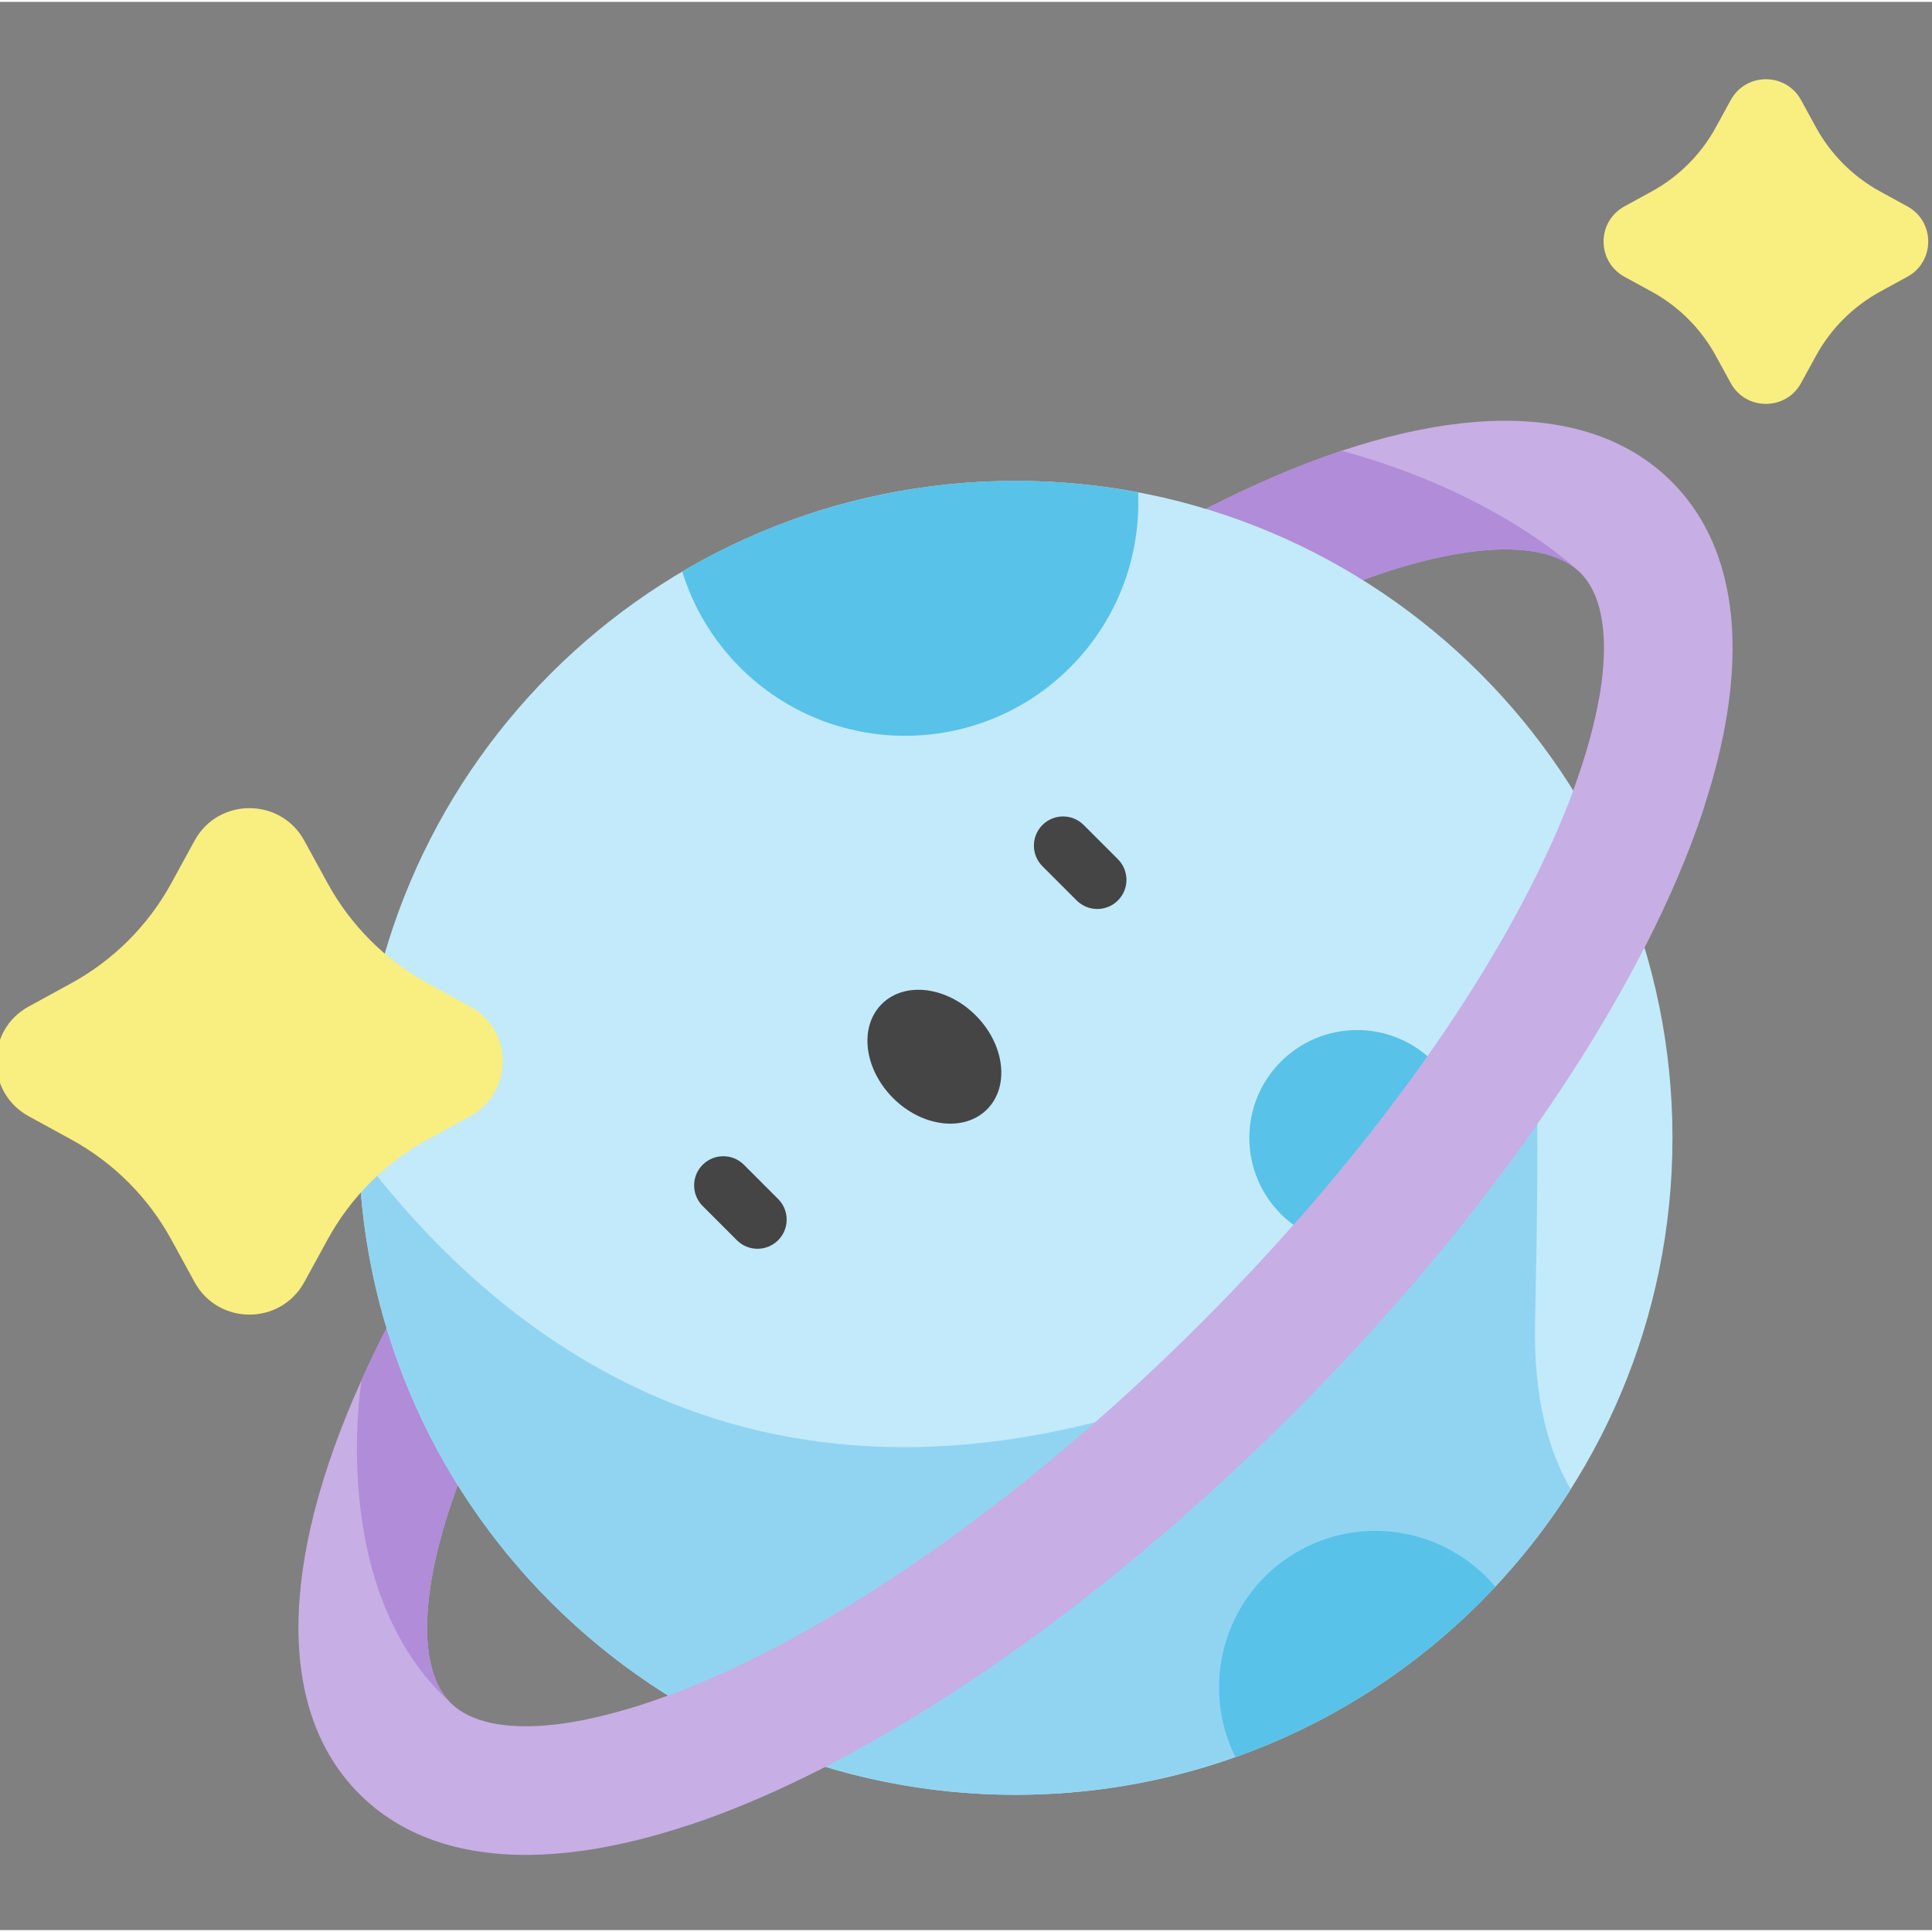 <svg height="511pt" viewBox="1 -20 511.999 511" width="511pt" xmlns="http://www.w3.org/2000/svg"><rect x="1" y="-20" width="511.999" height="511" fill="#808080" stroke="none"/><path d="m343.414 354.332c-44.641 44.645-93.438 80.152-137.395 99.98-49.062 22.133-88.051 22.352-109.785.617-21.734-21.73-21.516-60.723.617-109.785 19.828-43.957 55.336-92.75 99.98-137.395s93.438-80.152 137.395-99.98c49.062-22.133 88.051-22.352 109.785-.617s21.516 60.723-.617 109.785c-19.828 43.957-55.336 92.75-99.98 137.395zm-122.41-122.41c-41.793 41.793-74.816 86.996-92.988 127.281-15.18 33.648-18.094 61.066-7.609 71.555 10.488 10.488 37.906 7.57 71.555-7.605 40.285-18.172 85.488-51.199 127.281-92.992 41.793-41.793 74.82-86.996 92.992-127.281 15.176-33.648 18.094-61.066 7.605-71.555-10.488-10.484-37.906-7.57-71.555 7.605-40.285 18.172-85.488 51.199-127.281 92.992zm0 0" fill="#c7aee4"/><path d="m120.406 430.758c.004.004.004.004 0 0-10.484-10.488-7.57-37.906 7.609-71.555 18.168-40.285 51.195-85.488 92.988-127.281 41.793-41.797 86.996-74.82 127.281-92.992 33.625-15.168 61.027-18.09 71.531-7.625-.426-.422-21.453-21-63.262-32.336-7.176 2.395-14.625 5.324-22.328 8.801-43.957 19.828-92.75 55.336-137.395 99.977-44.645 44.645-80.152 93.441-99.98 137.398 0 .004-9.496 55.727 23.555 85.613zm0 0" fill="#b18cd9"/><path d="m444.223 281.039c0 96.156-77.945 174.102-174.098 174.102-96.156 0-174.102-77.945-174.102-174.102 0-96.152 77.945-174.098 174.102-174.098 96.152 0 174.098 77.945 174.098 174.098zm0 0" fill="#c2eafb"/><path d="m393.23 404.148c9.285-9.281 17.297-19.348 24.043-29.992-5.715-9.691-9.938-23.875-9.461-44.57 1.375-59.785 0-78.543 0-78.543s-69.43 87.758-69.934 88.961c-123.746 55.207-199.707.766-241.812-55.113.953 43.262 17.938 86.242 50.953 119.258 67.988 67.988 178.223 67.988 246.211 0zm0 0" fill="#91d4f2"/><path d="m389.211 281.039c0 15.777-12.785 28.566-28.562 28.566-15.773 0-28.562-12.789-28.562-28.566 0-15.773 12.789-28.562 28.562-28.562 15.777 0 28.562 12.789 28.562 28.562zm0 0" fill="#59c2e8"/><path d="m424.773 164.641c-1.969 11.129-6.176 24.129-12.539 38.238-18.172 40.285-51.199 85.488-92.992 127.281-41.793 41.793-86.996 74.82-127.281 92.992-12.996 5.863-25.047 9.891-35.57 12.031l27.773 27.773c7.031-2.367 14.324-5.246 21.855-8.645 43.957-19.832 92.754-55.336 137.395-99.98 44.645-44.645 80.152-93.438 99.98-137.395 3.789-8.398 6.93-16.48 9.434-24.25zm0 0" fill="#c7aee4"/><path d="m302.613 109.98c-40.875-7.727-83.984-.73-120.816 20.98 2.871 9.301 7.977 18.062 15.34 25.426 24.145 24.145 63.289 24.145 87.434 0 12.754-12.754 18.766-29.703 18.043-46.406zm0 0" fill="#59c2e8"/><path d="m342.668 392.059c-17.688 11.676-23.5 34.586-14.27 53.086 23.676-8.391 45.895-22.059 64.84-41.004 1.367-1.367 2.707-2.75 4.02-4.152-13.359-15.922-36.828-19.656-54.59-7.93zm0 0" fill="#59c2e8"/><path d="m81.652 202.293 6.148 11.234c6.129 11.211 15.344 20.426 26.551 26.555l11.238 6.148c11.5 6.289 11.5 22.805 0 29.094l-11.238 6.145c-11.207 6.129-20.422 15.344-26.551 26.555l-6.148 11.234c-6.289 11.5-22.805 11.5-29.094 0l-6.145-11.234c-6.129-11.211-15.344-20.426-26.555-26.555l-11.234-6.145c-11.5-6.289-11.5-22.805 0-29.094l11.234-6.148c11.211-6.129 20.426-15.344 26.555-26.555l6.145-11.234c6.289-11.5 22.805-11.5 29.094 0zm0 0" fill="#f9ee80"/><path d="m478.305 6.027 3.941 7.203c3.93 7.188 9.836 13.094 17.02 17.023l7.203 3.938c7.375 4.031 7.375 14.621 0 18.652l-7.203 3.938c-7.184 3.93-13.09 9.836-17.02 17.023l-3.941 7.203c-4.031 7.371-14.617 7.371-18.648 0l-3.941-7.203c-3.926-7.188-9.836-13.094-17.02-17.023l-7.203-3.938c-7.371-4.035-7.371-14.621 0-18.652l7.203-3.938c7.184-3.93 13.094-9.84 17.02-17.023l3.941-7.203c4.031-7.371 14.617-7.371 18.648 0zm0 0" fill="#f9ee80"/><g fill="#454545"><path d="m297.258 218.129c-3.02 3.016-7.91 3.016-10.93 0l-9.07-9.07c-3.016-3.02-3.016-7.91 0-10.926 3.02-3.02 7.91-3.02 10.93 0l9.07 9.066c3.016 3.02 3.016 7.91 0 10.93zm0 0"/><path d="m207.211 308.176c-3.016 3.016-7.91 3.016-10.926 0l-9.07-9.07c-3.02-3.02-3.02-7.91 0-10.93 3.016-3.016 7.91-3.016 10.926 0l9.07 9.07c3.02 3.02 3.02 7.91 0 10.93zm0 0"/><path d="m259.57 248.59c-7.703-7.707-18.855-9.051-24.902-3.004-6.051 6.051-4.707 17.199 3 24.906 7.707 7.707 18.855 9.051 24.906 3 6.047-6.047 4.703-17.199-3.004-24.902zm0 0"/></g></svg>